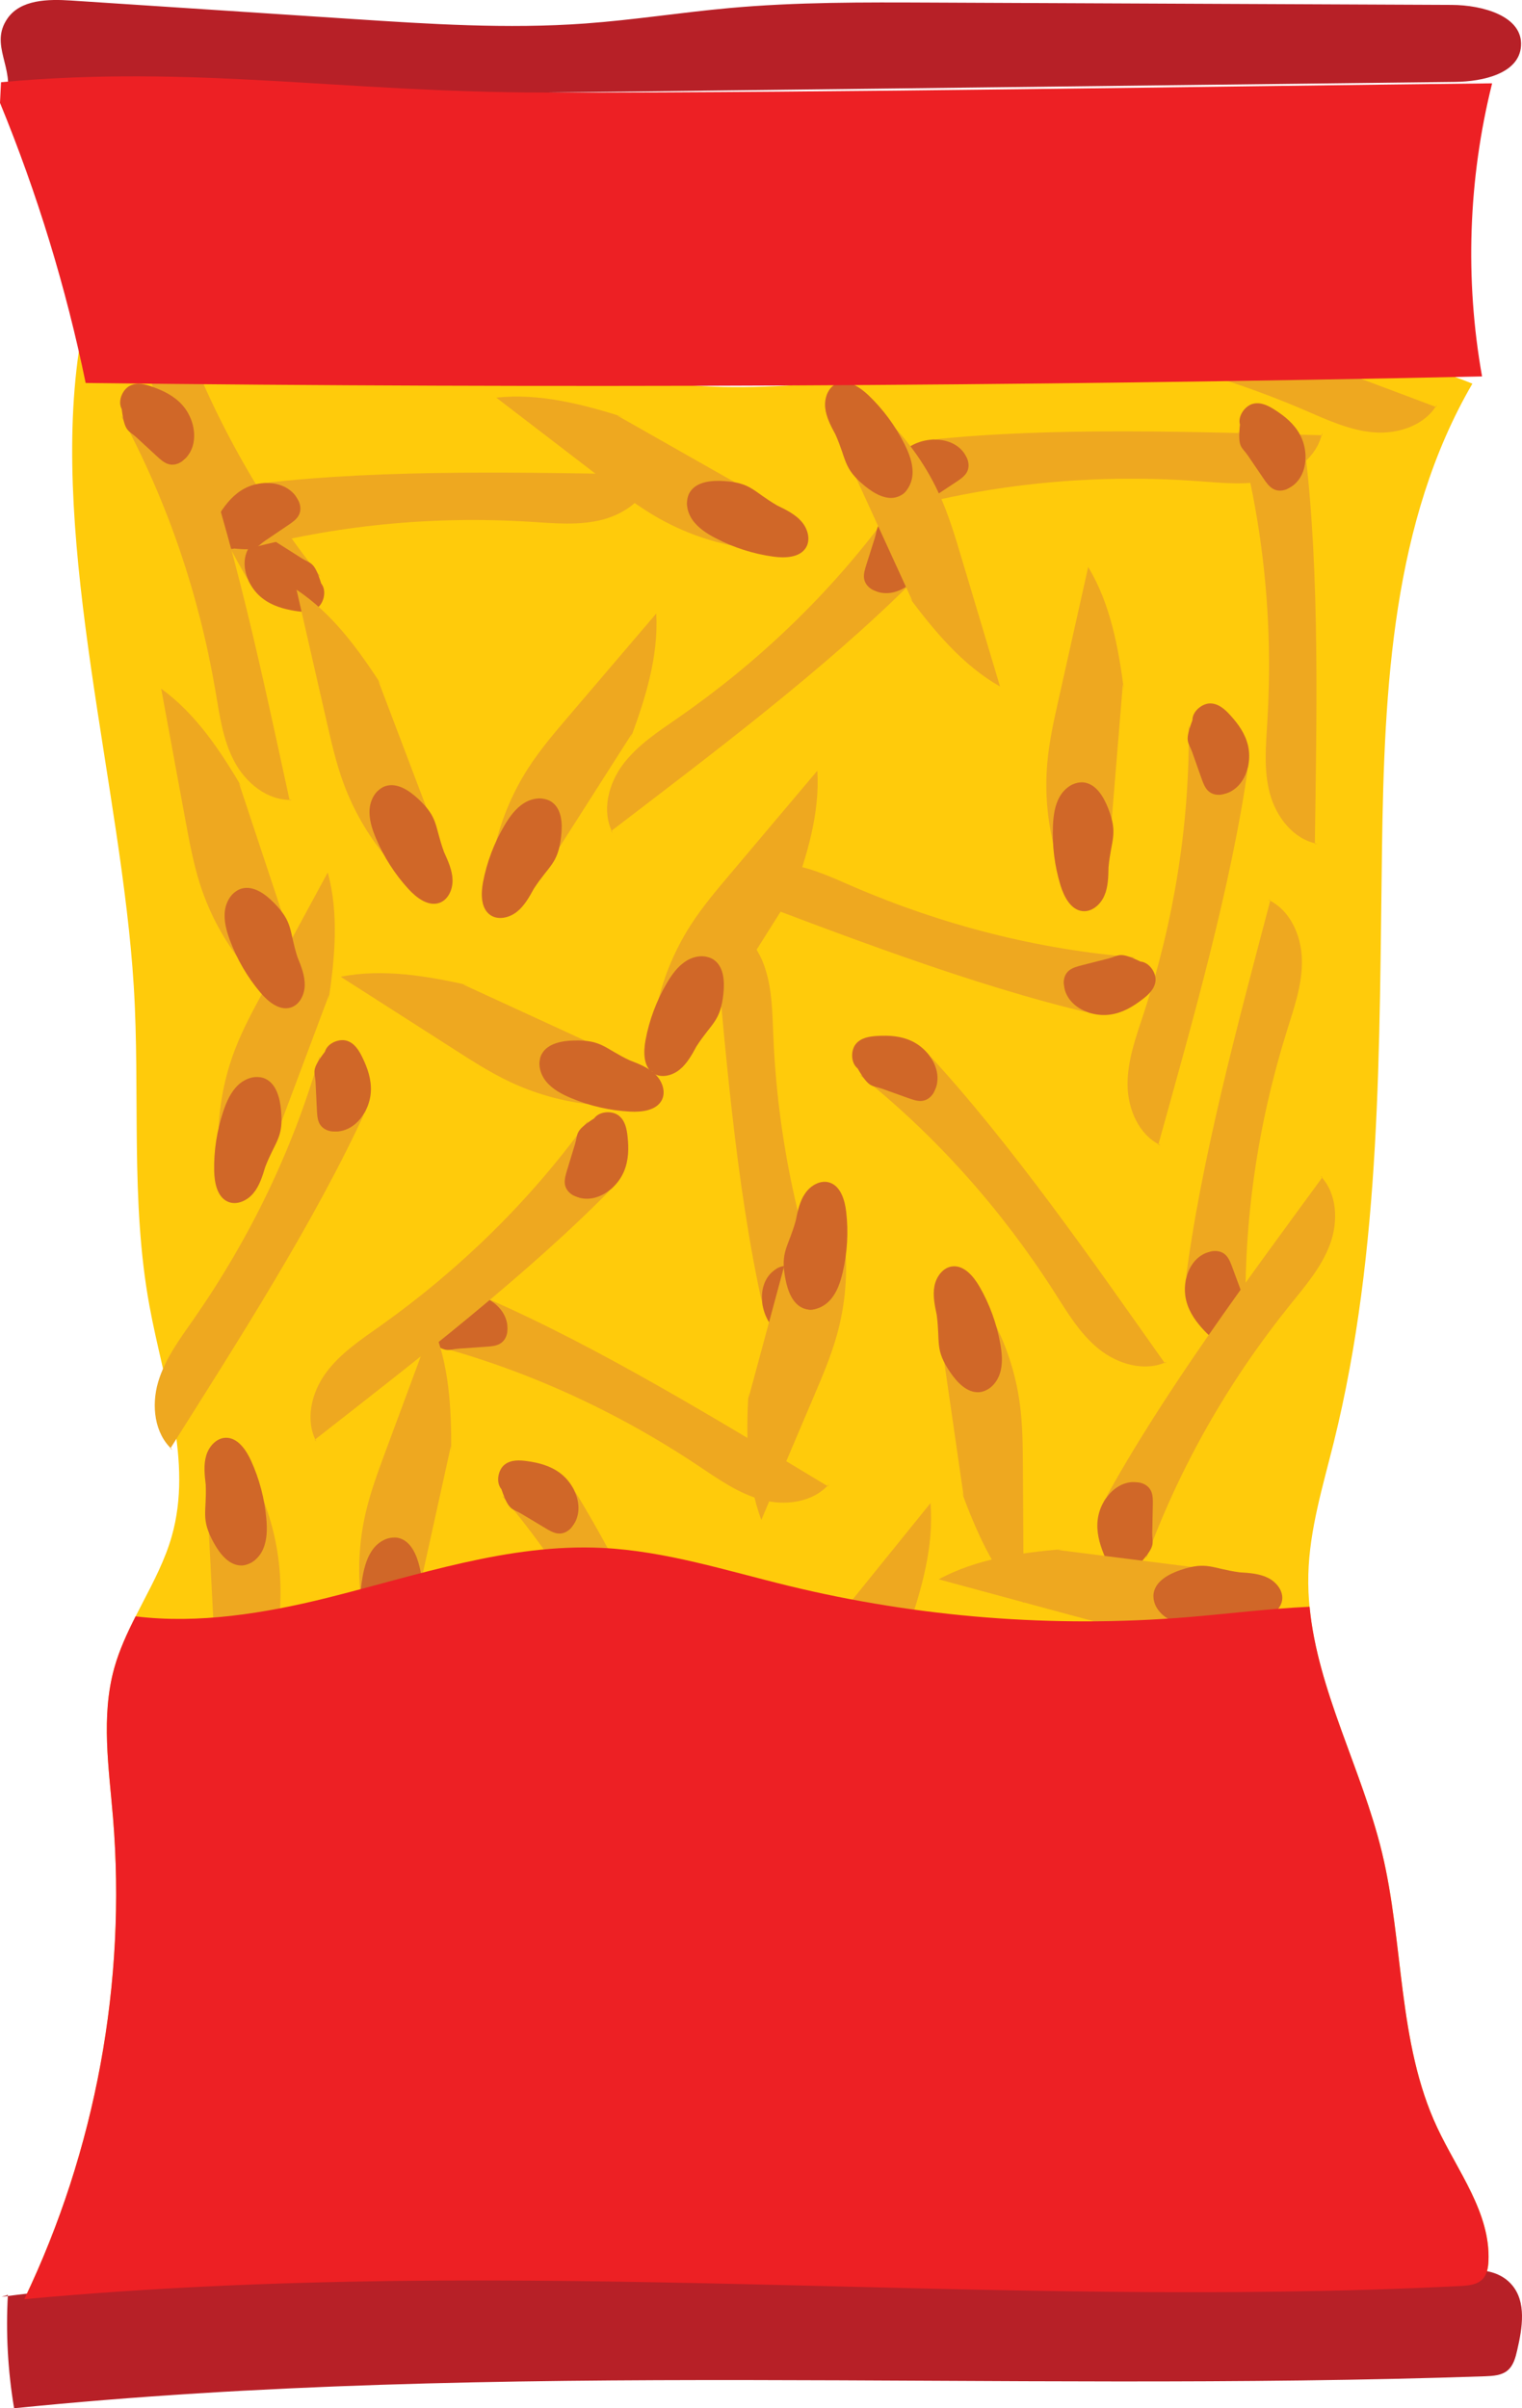 <?xml version="1.0" encoding="utf-8"?>
<!-- Generator: Adobe Illustrator 16.0.2, SVG Export Plug-In . SVG Version: 6.00 Build 0)  -->
<!DOCTYPE svg PUBLIC "-//W3C//DTD SVG 1.1//EN" "http://www.w3.org/Graphics/SVG/1.1/DTD/svg11.dtd">
<svg version="1.1" id="Layer_1" xmlns="http://www.w3.org/2000/svg" xmlns:xlink="http://www.w3.org/1999/xlink" x="0px" y="0px"
	 width="63.672px" height="100.714px" viewBox="0 0 63.672 100.714" enable-background="new 0 0 63.672 100.714"
	 xml:space="preserve">
<g>
	<path fill="#FFCB0B" d="M3.297,14.7c-1.187,8.161,1.79,18.31,2.299,26.542C5.872,45.7,5.446,50.216,6.252,54.61
		c0.588,3.212,1.827,6.506,0.931,9.646c-0.552,1.931-1.868,3.577-2.404,5.513c-0.558,2.018-0.223,4.155-0.05,6.241
		c0.569,6.883-0.725,13.912-3.71,20.142c19.76-3.479,40.047,0.46,60.085-0.551c0.331-0.016,0.697-0.05,0.924-0.291
		c0.184-0.193,0.23-0.478,0.243-0.744c0.091-2.02-1.29-3.759-2.146-5.59c-1.666-3.558-1.387-7.695-2.313-11.515
		c-0.948-3.915-3.183-7.593-3.078-11.62c0.048-1.876,0.609-3.694,1.062-5.517c2.008-8.098,1.9-16.543,2.02-24.885
		c0.095-6.663,0.429-13.636,3.781-19.395c-7.296-2.959-12.814-0.066-19.458-0.375C37.761,15.466,33,16.5,28.637,16.094
		c-8.392-0.781-15.394-2.766-23.71-1.394"/>
	<path fill="#EEA820" d="M55.31,18.1c-0.199,0.998-1.145,1.708-2.13,1.959c-0.986,0.251-2.023,0.139-3.038,0.064
		c-4.069-0.299-8.189,0.048-12.136,1.08c0.541-0.358,1.083-0.715,1.624-1.072c0.344-0.228,0.713-0.489,0.818-0.887
		c0.107-0.398-1.111-0.995-1.5-0.855c5.146-0.545,11.192-0.324,16.365-0.185"/>
	<path fill="#D06728" d="M37.737,21.109c0.986,0.115,0.91-0.059,1.298-0.315c0.319-0.211,0.64-0.423,0.959-0.634
		c0.167-0.11,0.338-0.225,0.438-0.384c0.255-0.407-0.076-1.002-0.604-1.243c-0.528-0.241-1.164-0.174-1.628,0.066
		c-0.464,0.239-0.784,0.626-1.051,1.027c-0.184,0.276-0.352,0.588-0.276,0.92C36.948,20.879,37.372,21.204,37.737,21.109"/>
	<path fill="#EEA820" d="M7.214,60.632c-0.758-0.68-0.886-1.854-0.599-2.831s0.913-1.811,1.495-2.646
		c2.333-3.348,4.137-7.067,5.264-10.988c0.031,0.648,0.063,1.296,0.095,1.944c0.02,0.41,0.056,0.861,0.344,1.156
		s1.423-0.448,1.501-0.854c-2.157,4.704-5.432,9.79-8.191,14.168"/>
	<path fill="#D06728" d="M13.592,43.985c-0.602,0.789-0.414,0.813-0.391,1.276c0.018,0.383,0.036,0.766,0.056,1.148
		c0.009,0.2,0.02,0.406,0.105,0.573c0.221,0.427,0.901,0.445,1.379,0.115c0.477-0.332,0.742-0.912,0.773-1.435
		c0.031-0.521-0.139-0.994-0.347-1.427c-0.145-0.299-0.327-0.604-0.651-0.708C14.192,43.422,13.695,43.622,13.592,43.985"/>
	<path fill="#EEA820" d="M53.044,37.625c0.927,0.421,1.402,1.503,1.421,2.521c0.021,1.019-0.327,2.001-0.631,2.974
		c-1.219,3.893-1.821,7.982-1.718,12.061c-0.225-0.607-0.449-1.217-0.673-1.825c-0.144-0.387-0.313-0.806-0.678-1.001
		c-0.362-0.193-1.222,0.857-1.174,1.267c0.644-5.134,2.239-10.971,3.555-15.976"/>
	<path fill="#D06728" d="M51.964,55.42c0.337-0.933,0.151-0.9-0.01-1.335c-0.133-0.36-0.266-0.719-0.399-1.079
		c-0.068-0.188-0.142-0.38-0.273-0.514c-0.337-0.341-0.993-0.155-1.349,0.305c-0.354,0.459-0.435,1.093-0.307,1.599
		c0.127,0.508,0.431,0.907,0.76,1.258c0.228,0.241,0.492,0.477,0.833,0.479S51.973,55.797,51.964,55.42"/>
	<path fill="#EEA820" d="M60.111,16.924c-0.514,0.879-1.639,1.241-2.653,1.156c-1.014-0.085-1.957-0.53-2.893-0.932
		c-3.748-1.611-7.755-2.629-11.822-2.943c0.628-0.161,1.256-0.322,1.885-0.483c0.399-0.102,0.834-0.229,1.064-0.57
		c0.23-0.342-0.727-1.304-1.139-1.298c5.042,1.165,10.684,3.349,15.527,5.169"/>
	<path fill="#EEA820" d="M3.513,9.594c0.992-0.227,2.026,0.346,2.658,1.144c0.632,0.798,0.953,1.79,1.3,2.747
		c1.391,3.835,3.39,7.454,5.943,10.635c-0.547-0.348-1.094-0.696-1.642-1.043c-0.349-0.222-0.737-0.452-1.145-0.386
		c-0.407,0.065-0.453,1.421-0.167,1.718c-2.6-4.474-4.868-10.083-6.854-14.861"/>
	<path fill="#D06728" d="M13.438,24.403c-0.298-0.946-0.425-0.807-0.817-1.056c-0.323-0.205-0.646-0.411-0.971-0.616
		c-0.169-0.108-0.344-0.217-0.53-0.243c-0.475-0.067-0.883,0.479-0.888,1.059c-0.004,0.581,0.317,1.133,0.726,1.459
		s0.893,0.46,1.366,0.539c0.327,0.055,0.681,0.081,0.953-0.123C13.552,25.218,13.675,24.697,13.438,24.403"/>
	<path fill="#EEA820" d="M34.682,62.064c-0.664,0.771-1.836,0.924-2.818,0.656c-0.982-0.266-1.829-0.875-2.677-1.438
		c-3.395-2.262-7.151-3.987-11.096-5.031c0.646-0.045,1.294-0.09,1.94-0.135c0.411-0.028,0.862-0.074,1.15-0.368
		c0.289-0.295-0.479-1.413-0.885-1.481c4.748,2.056,9.901,5.224,14.337,7.89"/>
	<path fill="#D06728" d="M17.903,56.037c0.801,0.585,0.821,0.397,1.284,0.364c0.383-0.025,0.765-0.053,1.146-0.08
		c0.2-0.014,0.406-0.028,0.571-0.119c0.422-0.228,0.427-0.908,0.086-1.379c-0.341-0.47-0.928-0.724-1.45-0.744
		c-0.521-0.019-0.991,0.16-1.42,0.377c-0.295,0.151-0.595,0.34-0.693,0.666S17.538,55.94,17.903,56.037"/>
	<path fill="#EEA820" d="M55.11,35.288c-1.001-0.186-1.722-1.121-1.986-2.104c-0.265-0.983-0.165-2.022-0.104-3.038
		c0.245-4.072-0.154-8.187-1.237-12.12c0.363,0.537,0.729,1.073,1.093,1.609c0.231,0.341,0.498,0.708,0.896,0.809
		c0.4,0.101,0.98-1.126,0.835-1.511c0.613,5.137,0.471,11.186,0.399,16.359"/>
	<path fill="#D06728" d="M51.872,17.757c-0.102,0.987,0.07,0.909,0.332,1.293c0.216,0.317,0.432,0.634,0.646,0.951
		c0.113,0.166,0.229,0.335,0.39,0.433c0.41,0.25,1.001-0.089,1.235-0.62c0.234-0.531,0.159-1.166-0.087-1.627
		c-0.245-0.461-0.636-0.776-1.04-1.037c-0.279-0.18-0.593-0.344-0.925-0.265C52.093,16.965,51.772,17.393,51.872,17.757"/>
	<path fill="#EEA820" d="M29.75,38.41c1.014,0.083,1.827,0.941,2.19,1.892c0.362,0.951,0.369,1.994,0.411,3.012
		c0.169,4.075,0.986,8.128,2.464,11.931c-0.418-0.496-0.834-0.993-1.252-1.49c-0.265-0.314-0.566-0.651-0.975-0.712
		c-0.408-0.06-0.86,1.219-0.677,1.588c-1.132-5.049-1.604-11.081-2.06-16.234"/>
	<path fill="#D06728" d="M34.753,55.521c0.001-0.992-0.163-0.896-0.461-1.253c-0.247-0.293-0.494-0.587-0.74-0.88
		c-0.129-0.154-0.262-0.31-0.432-0.392c-0.434-0.206-0.987,0.19-1.166,0.742c-0.18,0.554-0.039,1.177,0.252,1.609
		c0.291,0.435,0.712,0.708,1.141,0.927c0.295,0.151,0.624,0.282,0.946,0.169C34.615,56.333,34.889,55.874,34.753,55.521"/>
	<path fill="#EEA820" d="M31.271,76.83c-0.986,0.252-2.034-0.296-2.686-1.076c-0.653-0.782-0.998-1.767-1.369-2.714
		c-1.486-3.8-3.577-7.366-6.211-10.481c0.556,0.334,1.111,0.668,1.668,1.002c0.353,0.212,0.749,0.433,1.153,0.357
		c0.405-0.076,0.417-1.434,0.123-1.723c2.713,4.406,5.122,9.956,7.229,14.683"/>
	<path fill="#D06728" d="M20.975,62.276c0.321,0.938,0.445,0.796,0.844,1.035c0.328,0.196,0.657,0.394,0.986,0.591
		c0.172,0.103,0.349,0.208,0.536,0.229c0.476,0.056,0.87-0.501,0.859-1.082c-0.01-0.58-0.345-1.124-0.761-1.438
		c-0.417-0.316-0.904-0.438-1.38-0.505c-0.329-0.047-0.684-0.064-0.95,0.147C20.842,61.464,20.731,61.988,20.975,62.276"/>
	<path fill="#EEA820" d="M27.34,19.744c-0.188,1-1.125,1.72-2.109,1.982c-0.983,0.261-2.021,0.16-3.038,0.096
		c-4.07-0.255-8.187,0.136-12.122,1.209c0.537-0.363,1.074-0.726,1.611-1.089c0.342-0.231,0.708-0.496,0.812-0.896
		c0.102-0.399-1.123-0.982-1.511-0.838c5.141-0.601,11.188-0.444,16.362-0.36"/>
	<path fill="#D06728" d="M9.801,22.94c0.987,0.104,0.91-0.068,1.294-0.329c0.318-0.214,0.635-0.429,0.952-0.644
		c0.166-0.112,0.336-0.228,0.435-0.389c0.25-0.409-0.087-1.001-0.617-1.236c-0.531-0.236-1.165-0.162-1.627,0.083
		c-0.462,0.244-0.777,0.635-1.039,1.038c-0.182,0.278-0.347,0.592-0.268,0.924C9.009,22.718,9.437,23.039,9.801,22.94"/>
	<path fill="#EEA820" d="M25.633,34.835c-0.474-0.9-0.185-2.047,0.425-2.862s1.486-1.38,2.322-1.961
		c3.352-2.325,6.338-5.185,8.759-8.469c-0.196,0.619-0.393,1.237-0.589,1.855c-0.124,0.393-0.247,0.828-0.08,1.205
		c0.168,0.376,1.491,0.074,1.704-0.279c-3.658,3.659-8.499,7.288-12.609,10.433"/>
	<path fill="#D06728" d="M37.405,21.448c-0.839,0.53-0.671,0.618-0.811,1.061c-0.116,0.365-0.232,0.73-0.347,1.096
		c-0.062,0.191-0.122,0.387-0.101,0.574c0.058,0.476,0.69,0.731,1.252,0.587c0.563-0.145,1.015-0.597,1.225-1.075
		s0.216-0.98,0.172-1.459c-0.031-0.33-0.098-0.678-0.364-0.89C38.165,21.131,37.63,21.144,37.405,21.448"/>
	<path fill="#EEA820" d="M55.238,49.176c0.708,0.731,0.755,1.912,0.4,2.866c-0.354,0.954-1.036,1.743-1.675,2.536
		c-2.558,3.178-4.615,6.764-6.01,10.598c0.014-0.648,0.026-1.297,0.041-1.944c0.009-0.412,0.003-0.865-0.265-1.18
		c-0.267-0.313-1.449,0.351-1.556,0.748c2.477-4.543,6.096-9.391,9.15-13.567"/>
	<path fill="#D06728" d="M47.725,65.344c0.655-0.745,0.469-0.782,0.479-1.246c0.009-0.385,0.016-0.768,0.023-1.15
		c0.004-0.2,0.007-0.406-0.067-0.579c-0.188-0.44-0.867-0.507-1.365-0.209c-0.499,0.297-0.805,0.858-0.871,1.376
		c-0.067,0.519,0.069,1.001,0.248,1.448c0.122,0.308,0.283,0.624,0.6,0.751C47.087,65.863,47.596,65.698,47.725,65.344"/>
	<path fill="#EEA820" d="M48.558,47.899c-0.921-0.435-1.381-1.522-1.387-2.54c-0.006-1.019,0.354-1.997,0.672-2.964
		c1.273-3.876,1.933-7.957,1.886-12.037c0.216,0.611,0.432,1.223,0.647,1.835c0.138,0.388,0.303,0.81,0.662,1.01
		c0.361,0.199,1.234-0.84,1.192-1.25c-0.714,5.125-2.391,10.939-3.774,15.924"/>
	<path fill="#D06728" d="M49.884,30.121c-0.35,0.928-0.163,0.896-0.008,1.335c0.128,0.36,0.256,0.723,0.383,1.084
		c0.067,0.188,0.137,0.383,0.267,0.518c0.333,0.346,0.991,0.168,1.354-0.286c0.36-0.454,0.449-1.087,0.329-1.595
		s-0.418-0.912-0.743-1.268c-0.223-0.246-0.485-0.483-0.826-0.491C50.298,29.41,49.88,29.744,49.884,30.121"/>
	<path fill="#EEA820" d="M12.217,33.45c-1.018,0.046-1.933-0.702-2.411-1.6c-0.48-0.897-0.619-1.932-0.789-2.935
		c-0.683-4.021-2.006-7.939-3.951-11.524c0.477,0.439,0.953,0.879,1.43,1.319c0.303,0.28,0.645,0.576,1.057,0.584
		c0.412,0.008,0.7-1.318,0.471-1.661c1.761,4.866,2.992,10.79,4.094,15.845"/>
	<path fill="#D06728" d="M5.092,17.107c0.124,0.984,0.275,0.87,0.616,1.185c0.282,0.259,0.563,0.519,0.845,0.779
		c0.147,0.136,0.3,0.275,0.479,0.334c0.456,0.15,0.955-0.314,1.062-0.884c0.108-0.571-0.108-1.171-0.452-1.565
		c-0.344-0.393-0.797-0.611-1.248-0.774c-0.313-0.113-0.655-0.201-0.96-0.049C5.127,16.286,4.912,16.775,5.092,17.107"/>
	<path fill="#EEA820" d="M13.236,60.289c-0.483-0.896-0.207-2.045,0.393-2.867s1.47-1.396,2.3-1.985
		c3.325-2.363,6.279-5.257,8.663-8.567c-0.19,0.62-0.379,1.241-0.568,1.861c-0.119,0.394-0.237,0.831-0.065,1.206
		c0.171,0.373,1.491,0.057,1.7-0.299c-3.617,3.7-8.417,7.384-12.491,10.573"/>
	<path fill="#D06728" d="M24.857,46.77c-0.833,0.539-0.663,0.625-0.799,1.069c-0.111,0.366-0.223,0.733-0.335,1.1
		c-0.058,0.191-0.117,0.39-0.093,0.575c0.063,0.477,0.698,0.725,1.258,0.573c0.562-0.15,1.007-0.607,1.212-1.088
		c0.205-0.481,0.205-0.983,0.155-1.461c-0.034-0.33-0.104-0.678-0.373-0.886C25.613,46.444,25.079,46.463,24.857,46.77"/>
	<path fill="#EEA820" d="M48.814,56.948c-0.918,0.438-2.052,0.106-2.846-0.532c-0.792-0.64-1.322-1.537-1.87-2.395
		c-2.199-3.436-4.945-6.526-8.136-9.068c0.61,0.219,1.221,0.438,1.831,0.656c0.387,0.14,0.818,0.279,1.201,0.125
		c0.382-0.152,0.129-1.485-0.215-1.713c3.52,3.793,6.965,8.768,9.953,12.991"/>
	<path fill="#D06728" d="M35.877,44.681c0.498,0.858,0.592,0.694,1.028,0.851c0.361,0.13,0.723,0.259,1.083,0.388
		c0.188,0.067,0.384,0.136,0.57,0.121c0.479-0.039,0.757-0.661,0.633-1.229c-0.123-0.566-0.558-1.035-1.027-1.263
		c-0.47-0.229-0.972-0.253-1.451-0.226c-0.332,0.018-0.683,0.07-0.903,0.329C35.588,43.912,35.582,44.446,35.877,44.681"/>
	<path fill="#EEA820" d="M30.124,37.279c0.516-0.878,1.641-1.236,2.655-1.149s1.956,0.533,2.891,0.938
		c3.745,1.619,7.75,2.646,11.815,2.969c-0.628,0.16-1.257,0.319-1.885,0.479c-0.4,0.101-0.835,0.227-1.066,0.568
		c-0.23,0.341,0.725,1.305,1.137,1.3c-5.039-1.176-10.678-3.372-15.517-5.203"/>
	<path fill="#D06728" d="M47.708,40.212c-0.893-0.432-0.879-0.244-1.328-0.129c-0.371,0.094-0.743,0.188-1.114,0.283
		c-0.194,0.05-0.395,0.102-0.541,0.219c-0.374,0.3-0.257,0.972,0.163,1.373c0.419,0.401,1.041,0.546,1.558,0.473
		c0.519-0.073,0.947-0.334,1.33-0.625c0.265-0.2,0.526-0.439,0.564-0.778C48.379,40.69,48.085,40.243,47.708,40.212"/>
	<path fill="#EEA820" d="M38.173,25.141c-1.215-2.655-2.43-5.31-3.645-7.965c1.027,0.862,1.079,2.543,2.149,3.35
		c0.38,0.286,1.021,0.373,1.255-0.04c0.135-0.238,0.066-0.535-0.012-0.798c-0.219-0.734-0.493-1.451-0.819-2.144
		c0.937,0.919,1.698,2.015,2.232,3.214c0.365,0.819,0.624,1.68,0.881,2.539c0.541,1.805,1.081,3.61,1.622,5.414
		c-1.57-0.894-2.756-2.327-3.837-3.776"/>
	<path fill="#D06728" d="M34.951,18.171c-0.194-0.359-0.392-0.731-0.43-1.133c-0.038-0.403,0.127-0.848,0.488-0.998
		c0.45-0.187,0.959,0.143,1.326,0.493c0.61,0.584,1.121,1.276,1.501,2.034c0.191,0.382,0.353,0.796,0.341,1.218
		c-0.012,0.422-0.235,0.853-0.621,0.99c-0.469,0.168-0.985-0.131-1.385-0.458C35.267,19.575,35.431,19.246,34.951,18.171"/>
	<path fill="#EEA820" d="M33.207,37.253l-4.675,7.406c0.159-1.331,1.538-2.293,1.629-3.632c0.031-0.473-0.246-1.058-0.72-1.026
		c-0.272,0.017-0.484,0.235-0.662,0.444c-0.495,0.585-0.945,1.207-1.347,1.859c0.257-1.286,0.758-2.524,1.469-3.627
		c0.486-0.753,1.066-1.441,1.646-2.126c1.215-1.44,2.43-2.879,3.645-4.319c0.111,1.804-0.44,3.58-1.063,5.277"/>
	<path fill="#D06728" d="M29.134,43.763c-0.193,0.357-0.397,0.727-0.714,0.979c-0.315,0.252-0.778,0.357-1.102,0.137
		c-0.403-0.273-0.405-0.881-0.313-1.379c0.154-0.831,0.454-1.637,0.882-2.37c0.215-0.369,0.473-0.73,0.833-0.95
		c0.359-0.222,0.843-0.271,1.169-0.022c0.396,0.301,0.429,0.897,0.373,1.41C30.136,42.731,29.772,42.773,29.134,43.763"/>
	<path fill="#EEA820" d="M19.356,41.164l7.957,3.661c-1.341,0.016-2.476-1.225-3.813-1.139c-0.475,0.031-1.018,0.383-0.926,0.85
		c0.055,0.268,0.3,0.448,0.529,0.597c0.646,0.414,1.321,0.779,2.021,1.091c-1.31-0.085-2.603-0.42-3.789-0.979
		c-0.811-0.384-1.568-0.867-2.323-1.352c-1.587-1.015-3.174-2.03-4.761-3.046c1.773-0.346,3.606-0.033,5.371,0.361"/>
	<path fill="#D06728" d="M26.345,44.345c0.381,0.146,0.773,0.299,1.065,0.579c0.291,0.28,0.455,0.726,0.28,1.075
		c-0.22,0.435-0.82,0.517-1.327,0.489c-0.844-0.044-1.683-0.234-2.464-0.562c-0.396-0.164-0.787-0.373-1.054-0.7
		c-0.266-0.329-0.378-0.801-0.175-1.157c0.246-0.432,0.833-0.543,1.349-0.555C25.19,43.487,25.28,43.843,26.345,44.345"/>
	<path fill="#EEA820" d="M25.822,17.378c2.539,1.441,5.079,2.881,7.618,4.322c-1.338-0.097-2.363-1.429-3.704-1.456
		c-0.476-0.01-1.046,0.295-0.993,0.767c0.031,0.271,0.259,0.473,0.476,0.639c0.607,0.468,1.25,0.889,1.921,1.259
		c-1.298-0.196-2.558-0.639-3.692-1.298c-0.775-0.45-1.489-0.997-2.201-1.543c-1.495-1.146-2.99-2.292-4.485-3.439
		c1.799-0.195,3.598,0.273,5.322,0.815"/>
	<path fill="#D06728" d="M32.516,21.141c0.367,0.177,0.745,0.363,1.012,0.667c0.267,0.304,0.393,0.762,0.188,1.095
		c-0.255,0.415-0.861,0.445-1.364,0.376c-0.836-0.115-1.656-0.377-2.408-0.769c-0.379-0.197-0.752-0.438-0.989-0.787
		c-0.236-0.35-0.309-0.83-0.076-1.167c0.281-0.411,0.876-0.471,1.392-0.439C31.438,20.188,31.496,20.55,32.516,21.141"/>
	<path fill="#EEA820" d="M13.766,41.601c-1.025,2.734-2.052,5.468-3.076,8.201c-0.114-1.336,1.041-2.558,0.858-3.887
		c-0.064-0.47-0.456-0.986-0.913-0.86c-0.264,0.073-0.427,0.33-0.558,0.57C9.711,46.298,9.396,47,9.135,47.719
		c-0.009-1.312,0.231-2.626,0.704-3.85c0.323-0.836,0.751-1.627,1.18-2.415c0.897-1.656,1.796-3.313,2.693-4.968
		c0.475,1.743,0.294,3.595,0.028,5.383"/>
	<path fill="#D06728" d="M11.097,48.801c-0.118,0.391-0.242,0.793-0.501,1.104c-0.258,0.311-0.691,0.507-1.051,0.356
		c-0.451-0.187-0.575-0.781-0.585-1.288c-0.019-0.844,0.113-1.694,0.382-2.499c0.136-0.404,0.315-0.811,0.623-1.1
		s0.771-0.436,1.14-0.258c0.45,0.214,0.603,0.791,0.652,1.305C11.869,47.587,11.521,47.704,11.097,48.801"/>
	<path fill="#EEA820" d="M44.236,64.818c2.896,0.368,5.793,0.734,8.689,1.103c-1.274,0.419-2.729-0.424-3.98,0.062
		c-0.441,0.171-0.854,0.67-0.627,1.086c0.132,0.239,0.42,0.339,0.685,0.411c0.738,0.2,1.492,0.347,2.254,0.435
		c-1.275,0.311-2.608,0.38-3.908,0.202c-0.888-0.122-1.757-0.356-2.622-0.591c-1.819-0.492-3.637-0.984-5.456-1.478
		c1.589-0.863,3.431-1.114,5.232-1.268"/>
	<path fill="#D06728" d="M51.857,65.755c0.407,0.024,0.827,0.053,1.189,0.232c0.362,0.181,0.652,0.556,0.59,0.941
		c-0.078,0.48-0.627,0.739-1.118,0.866c-0.816,0.211-1.675,0.28-2.519,0.203c-0.427-0.039-0.863-0.119-1.216-0.353
		c-0.352-0.233-0.601-0.65-0.514-1.05c0.105-0.487,0.631-0.769,1.12-0.936C50.499,65.283,50.69,65.596,51.857,65.755"/>
	<path fill="#EEA820" d="M38.045,67.901c-1.506,2.501-3.012,5.002-4.518,7.504c0.131-1.335,1.488-2.326,1.552-3.666
		c0.021-0.474-0.268-1.053-0.741-1.012c-0.272,0.022-0.479,0.247-0.651,0.459c-0.483,0.595-0.921,1.226-1.309,1.887
		c0.23-1.292,0.705-2.54,1.394-3.657c0.47-0.764,1.035-1.463,1.6-2.159c1.184-1.466,2.369-2.931,3.554-4.396
		c0.148,1.802-0.365,3.589-0.953,5.299"/>
	<path fill="#EEA820" d="M9.997,32.749l2.76,8.313c-0.929-0.969-0.797-2.645-1.774-3.563c-0.346-0.325-0.974-0.481-1.251-0.096
		c-0.159,0.222-0.124,0.524-0.075,0.794c0.138,0.753,0.332,1.496,0.582,2.221c-0.832-1.015-1.47-2.188-1.871-3.438
		c-0.273-0.854-0.437-1.738-0.6-2.62c-0.342-1.853-0.683-3.705-1.025-5.558c1.465,1.06,2.487,2.613,3.404,4.171"/>
	<path fill="#D06728" d="M12.444,40.027c0.154,0.377,0.311,0.77,0.304,1.173c-0.006,0.405-0.219,0.829-0.594,0.939
		c-0.468,0.137-0.938-0.246-1.264-0.634c-0.544-0.646-0.978-1.391-1.273-2.186c-0.147-0.399-0.264-0.829-0.206-1.247
		c0.059-0.419,0.327-0.823,0.726-0.918c0.483-0.115,0.966,0.238,1.327,0.606C12.282,38.597,12.084,38.906,12.444,40.027"/>
	<path fill="#EEA820" d="M46.973,28.618c-0.239,2.91-0.478,5.82-0.717,8.73c-0.475-1.256,0.302-2.746-0.237-3.975
		c-0.189-0.434-0.707-0.825-1.112-0.578c-0.234,0.143-0.32,0.435-0.38,0.701c-0.17,0.747-0.28,1.507-0.334,2.272
		c-0.368-1.261-0.496-2.589-0.377-3.896c0.082-0.893,0.278-1.771,0.475-2.646c0.411-1.838,0.823-3.677,1.233-5.515
		c0.934,1.548,1.266,3.378,1.499,5.17"/>
	<path fill="#D06728" d="M46.374,36.273c-0.007,0.407-0.016,0.829-0.18,1.199c-0.164,0.369-0.526,0.676-0.914,0.631
		c-0.484-0.057-0.766-0.594-0.915-1.079c-0.247-0.807-0.354-1.661-0.315-2.508c0.021-0.427,0.081-0.867,0.3-1.229
		c0.217-0.361,0.622-0.629,1.025-0.56c0.491,0.083,0.795,0.596,0.984,1.077C46.785,34.894,46.481,35.101,46.374,36.273"/>
	<path fill="#EEA820" d="M18.862,60.476c-0.629,2.851-1.258,5.702-1.887,8.553c-0.301-1.307,0.67-2.679,0.301-3.969
		c-0.13-0.456-0.59-0.912-1.024-0.724c-0.251,0.11-0.376,0.388-0.472,0.645c-0.268,0.718-0.48,1.456-0.638,2.206
		c-0.194-1.298-0.142-2.633,0.153-3.911c0.202-0.874,0.515-1.717,0.826-2.558c0.655-1.767,1.311-3.532,1.966-5.3
		c0.716,1.66,0.798,3.519,0.789,5.326"/>
	<path fill="#D06728" d="M17.238,67.981c-0.062,0.402-0.128,0.818-0.341,1.163c-0.212,0.345-0.611,0.6-0.989,0.503
		c-0.473-0.122-0.681-0.692-0.761-1.192c-0.138-0.834-0.129-1.694,0.024-2.528c0.077-0.421,0.197-0.848,0.461-1.178
		c0.265-0.329,0.702-0.539,1.093-0.417c0.476,0.149,0.708,0.699,0.829,1.201C17.831,66.669,17.502,66.833,17.238,67.981"/>
	<path fill="#EEA820" d="M40.315,62.583l-1.254-8.669c0.742,1.117,0.318,2.744,1.119,3.819c0.283,0.382,0.875,0.646,1.215,0.315
		c0.195-0.191,0.215-0.495,0.214-0.77c-0.003-0.766-0.064-1.531-0.184-2.288c0.641,1.146,1.063,2.412,1.238,3.713
		c0.119,0.889,0.125,1.788,0.13,2.685c0.01,1.884,0.021,3.768,0.031,5.652c-1.255-1.301-1.989-3.01-2.617-4.705"/>
	<path fill="#D06728" d="M39.187,54.988c-0.085-0.398-0.17-0.811-0.094-1.208c0.077-0.397,0.362-0.777,0.749-0.819
		c0.485-0.054,0.88,0.406,1.135,0.847c0.421,0.73,0.717,1.54,0.867,2.374c0.076,0.42,0.115,0.863-0.016,1.264
		c-0.131,0.402-0.466,0.753-0.875,0.776c-0.497,0.029-0.909-0.404-1.2-0.83C39.094,56.424,39.344,56.155,39.187,54.988"/>
	<path fill="#EEA820" d="M31.313,58.475c0.763-2.819,1.524-5.638,2.285-8.456c0.24,1.319-0.794,2.646-0.485,3.95
		c0.108,0.463,0.547,0.939,0.989,0.771c0.256-0.097,0.395-0.369,0.501-0.62c0.302-0.705,0.55-1.432,0.74-2.174
		c0.133,1.306,0.02,2.636-0.336,3.898c-0.242,0.864-0.594,1.691-0.945,2.517c-0.736,1.733-1.475,3.468-2.212,5.201
		c-0.637-1.691-0.633-3.552-0.538-5.356"/>
	<path fill="#D06728" d="M33.288,51.054c0.08-0.4,0.166-0.812,0.395-1.146c0.228-0.334,0.64-0.57,1.013-0.455
		c0.466,0.143,0.646,0.722,0.704,1.226c0.097,0.839,0.048,1.698-0.144,2.524c-0.097,0.416-0.236,0.837-0.517,1.153
		c-0.278,0.317-0.726,0.506-1.109,0.366c-0.469-0.171-0.676-0.73-0.773-1.238C32.635,52.336,32.971,52.188,33.288,51.054"/>
	<path fill="#EEA820" d="M9.027,69.754c-0.149-2.916-0.298-5.832-0.446-8.748c0.637,1.181,0.063,2.761,0.761,3.906
		c0.247,0.406,0.812,0.725,1.181,0.427c0.213-0.173,0.26-0.474,0.283-0.745c0.068-0.764,0.078-1.531,0.031-2.296
		c0.531,1.199,0.834,2.5,0.888,3.812c0.037,0.896-0.041,1.791-0.118,2.686c-0.165,1.876-0.329,3.753-0.493,5.63
		c-1.129-1.411-1.701-3.182-2.17-4.928"/>
	<path fill="#D06728" d="M8.606,62.086c-0.047-0.404-0.094-0.822,0.02-1.212c0.113-0.388,0.432-0.739,0.822-0.746
		c0.487-0.008,0.838,0.487,1.049,0.948c0.353,0.768,0.572,1.6,0.646,2.444c0.037,0.426,0.034,0.87-0.133,1.257
		c-0.167,0.388-0.534,0.706-0.943,0.692c-0.498-0.019-0.868-0.486-1.118-0.938C8.382,63.508,8.655,63.263,8.606,62.086"/>
	<path fill="#EEA820" d="M15.826,28.47l3.107,8.188c-0.969-0.928-0.907-2.607-1.923-3.484c-0.358-0.311-0.994-0.44-1.254-0.043
		c-0.15,0.229-0.102,0.528-0.042,0.796c0.17,0.747,0.396,1.481,0.676,2.195c-0.874-0.979-1.561-2.124-2.015-3.356
		c-0.311-0.841-0.51-1.718-0.71-2.592c-0.419-1.837-0.839-3.673-1.259-5.51c1.509,0.997,2.595,2.506,3.578,4.023"/>
	<path fill="#D06728" d="M18.578,35.638c0.169,0.371,0.342,0.756,0.354,1.159c0.011,0.405-0.185,0.837-0.554,0.963
		c-0.462,0.157-0.947-0.206-1.29-0.58c-0.57-0.622-1.035-1.347-1.363-2.129c-0.166-0.394-0.3-0.816-0.26-1.237
		c0.04-0.42,0.292-0.835,0.687-0.947c0.479-0.136,0.974,0.197,1.351,0.55C18.356,34.217,18.171,34.534,18.578,35.638"/>
	<path fill="#EEA820" d="M26.442,30.672l-4.713,7.383c0.166-1.331,1.551-2.286,1.647-3.624c0.035-0.473-0.24-1.06-0.714-1.03
		c-0.273,0.016-0.486,0.233-0.664,0.441c-0.498,0.582-0.952,1.202-1.357,1.853c0.265-1.286,0.772-2.521,1.489-3.62
		c0.49-0.751,1.073-1.436,1.655-2.117c1.223-1.433,2.445-2.867,3.669-4.3c0.1,1.805-0.461,3.578-1.092,5.272"/>
	<path fill="#D06728" d="M22.336,37.161c-0.195,0.357-0.4,0.725-0.719,0.976c-0.318,0.25-0.781,0.353-1.103,0.132
		c-0.402-0.277-0.4-0.885-0.306-1.383c0.159-0.828,0.463-1.634,0.895-2.364c0.216-0.368,0.476-0.729,0.838-0.946
		c0.36-0.219,0.844-0.266,1.169-0.016c0.395,0.303,0.424,0.898,0.366,1.411C23.345,36.133,22.979,36.174,22.336,37.161"/>
	<path fill="#B72027" d="M0.261,4.136C0.636,2.83-0.461,1.89,0.313,0.772c0.55-0.794,1.697-0.813,2.661-0.75
		c3.907,0.257,7.813,0.513,11.721,0.769c3.257,0.214,6.526,0.428,9.782,0.192c2.021-0.146,4.027-0.465,6.046-0.647
		c2.8-0.253,5.618-0.241,8.43-0.228c7.261,0.032,14.521,0.065,21.78,0.097c1.27,0.005,2.987,0.459,2.897,1.724
		c-0.081,1.151-1.598,1.483-2.751,1.496C40.674,3.662,20.467,3.899,0.261,4.136"/>
	<path fill="#ED2024" d="M0,4.302c1.555,3.782,2.757,7.71,3.584,11.714c19.472,0.232,38.947,0.14,58.417-0.273
		c-0.723-4.055-0.578-8.262,0.421-12.258C49.95,3.62,35.306,3.877,22.898,3.871C14.257,3.867,8.14,2.697,0.042,3.438"/>
	<path fill="#B72027" d="M0.33,95.971c-0.09,1.584-0.003,3.178,0.26,4.743c20.423-2.064,41.028-0.632,61.544-1.337
		c0.327-0.013,0.683-0.033,0.934-0.243c0.248-0.207,0.334-0.545,0.406-0.859c0.213-0.923,0.391-2.004-0.227-2.722
		c-0.749-0.873-2.121-0.637-3.257-0.458c-3.701,0.582-7.46-0.282-11.204-0.436c-2.652-0.107-5.304,0.144-7.954,0.305
		c-13.578,0.825-27.281-0.688-40.768,1.09"/>
	<path fill="#ED2024" d="M60.124,88.976c-1.666-3.559-1.387-7.696-2.313-11.516c-0.841-3.471-2.689-6.757-3.025-10.265
		c-1.707,0.078-3.424,0.298-5.128,0.438c-5.579,0.454-11.231,0.01-16.672-1.314c-2.582-0.628-5.143-1.456-7.797-1.585
		c-3.915-0.19-7.717,1.147-11.521,2.093c-2.599,0.646-5.373,1.093-7.995,0.77c-0.356,0.703-0.686,1.415-0.896,2.172
		c-0.558,2.017-0.223,4.156-0.05,6.241c0.569,6.884-0.725,13.912-3.71,20.142c20.986-1.935,40.047,0.46,60.085-0.55
		c0.331-0.018,0.697-0.05,0.924-0.291c0.184-0.194,0.23-0.479,0.242-0.745C62.361,92.545,60.98,90.806,60.124,88.976"/>
</g>
</svg>
